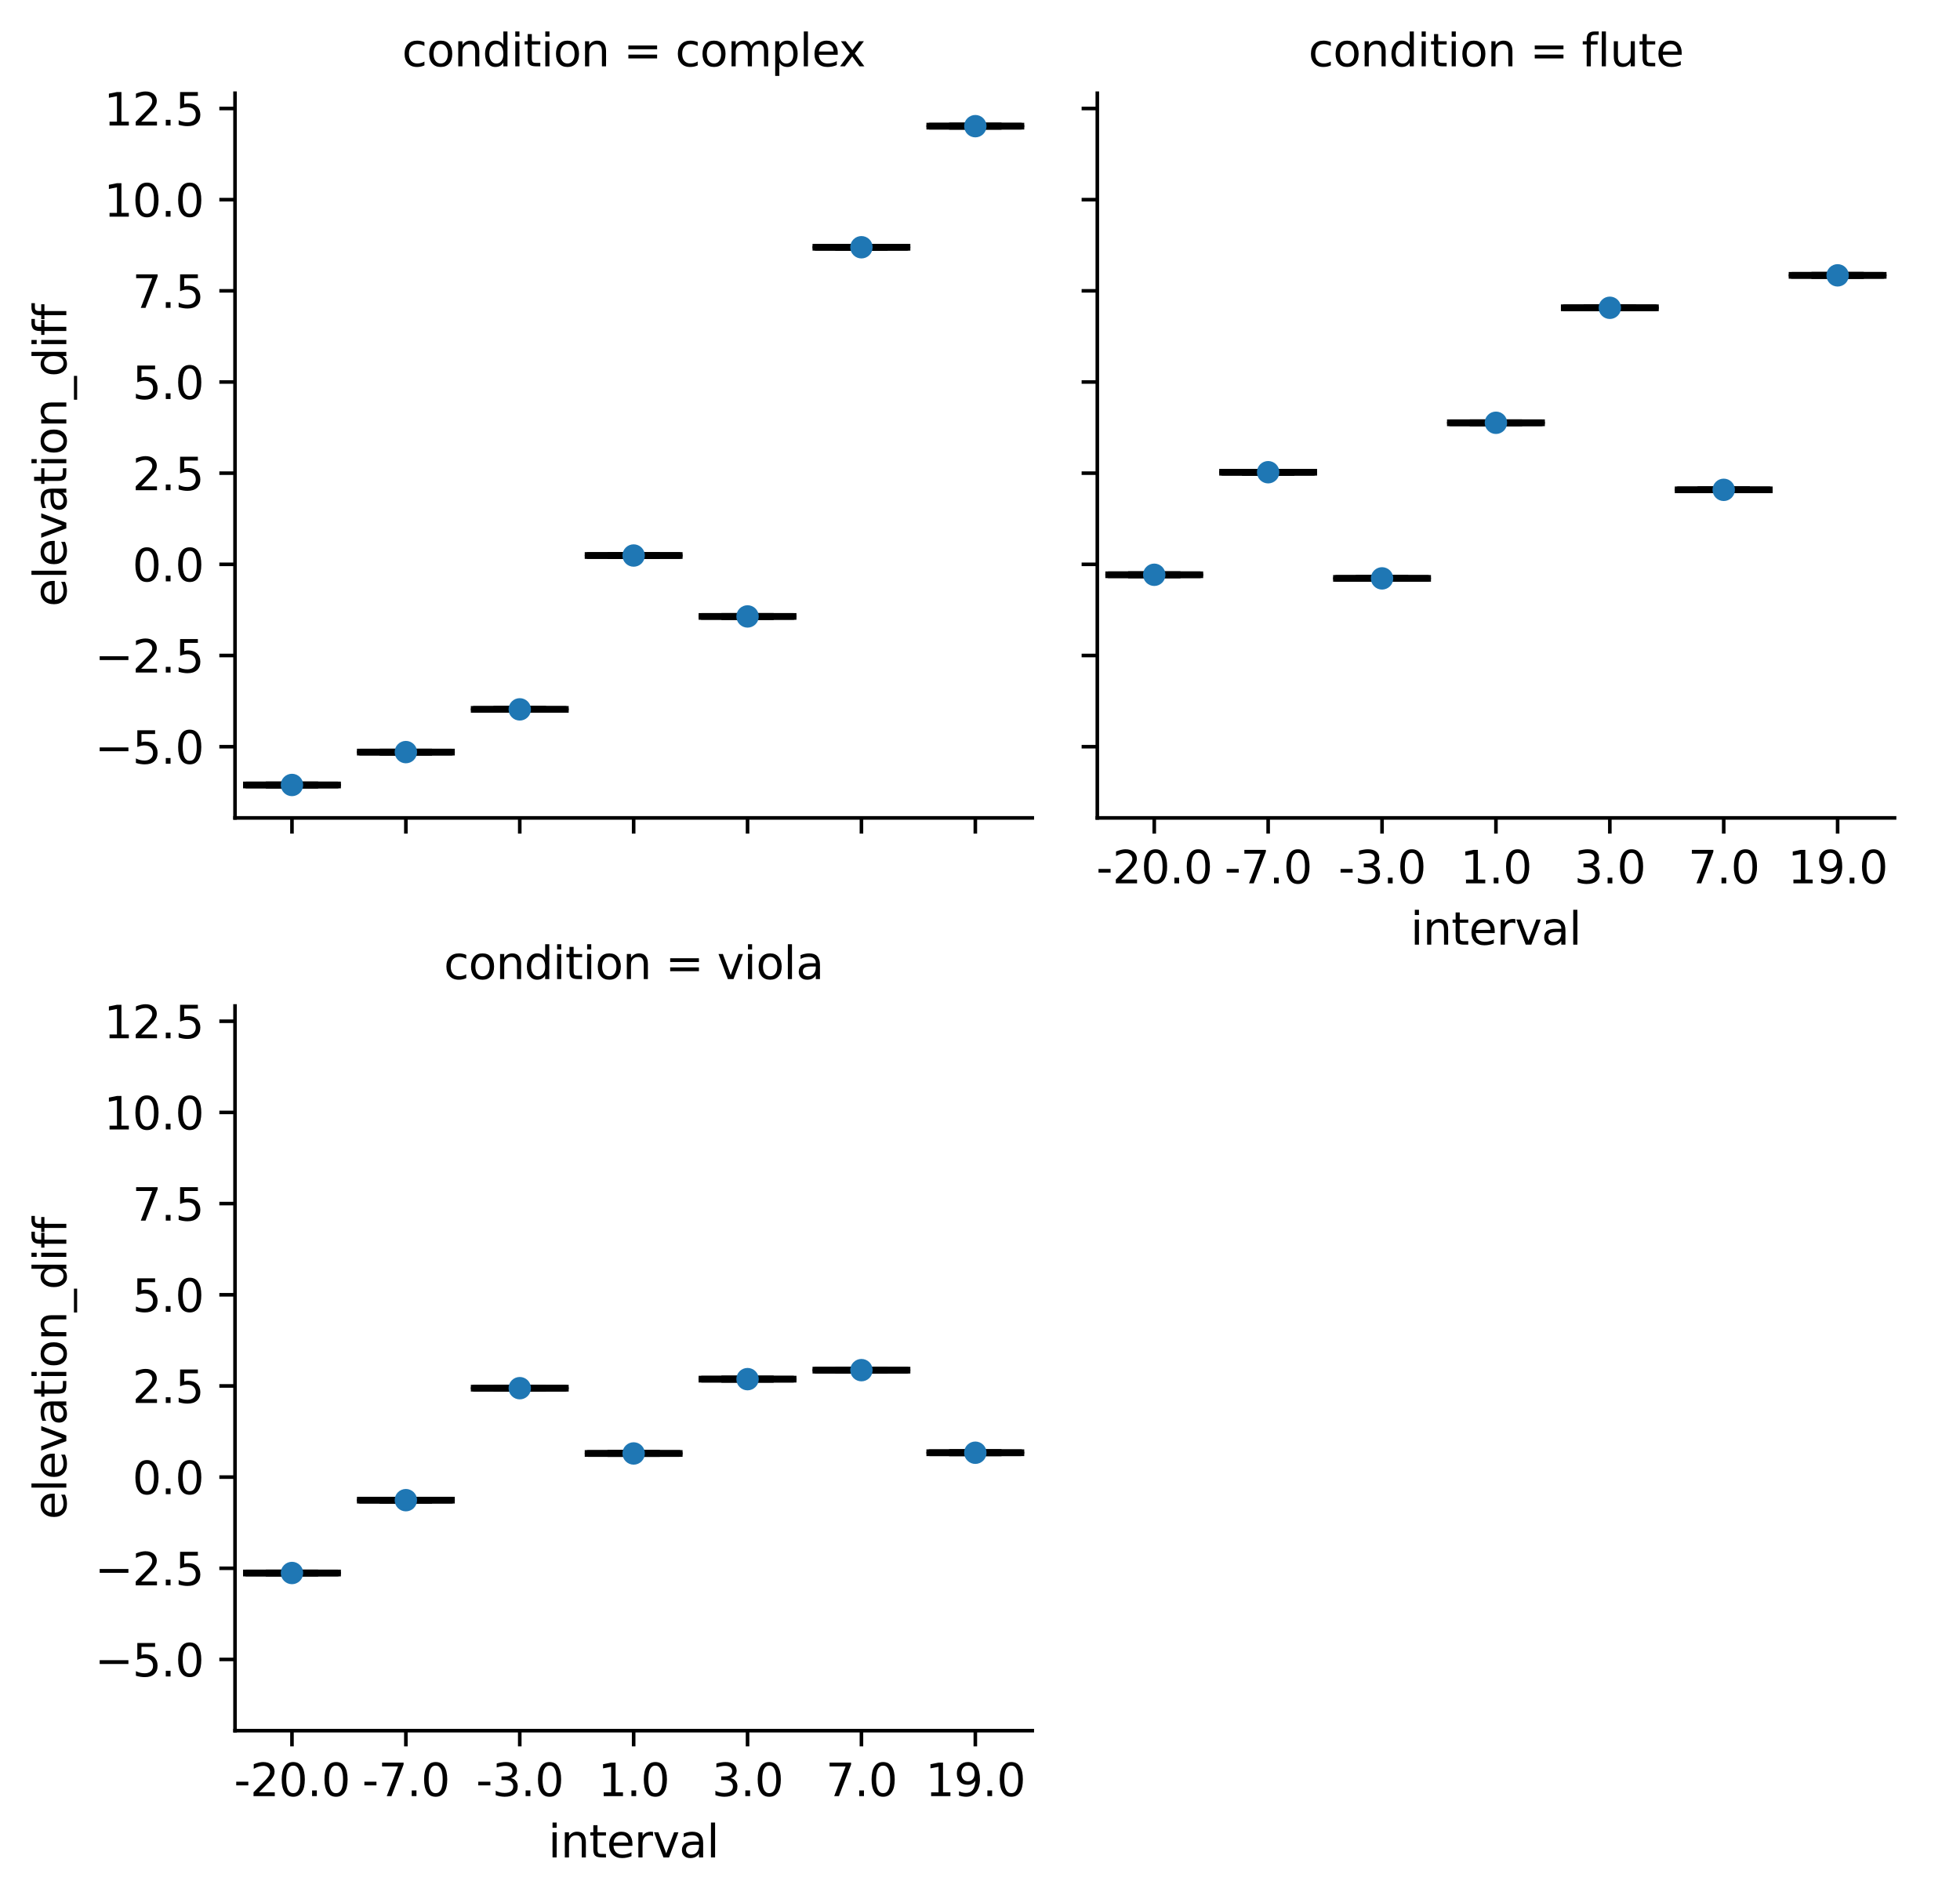 <?xml version="1.0" encoding="utf-8" standalone="no"?>
<!DOCTYPE svg PUBLIC "-//W3C//DTD SVG 1.1//EN"
  "http://www.w3.org/Graphics/SVG/1.1/DTD/svg11.dtd">
<svg xmlns:xlink="http://www.w3.org/1999/xlink" width="437.316pt" height="423.675pt" viewBox="0 0 437.316 423.675" xmlns="http://www.w3.org/2000/svg" version="1.1">
 <defs>
  <style type="text/css">*{stroke-linejoin: round; stroke-linecap: butt}</style>
 </defs>
 <g id="figure_1">
  <g id="patch_1">
   <path d="M 0 423.675 
L 437.316 423.675 
L 437.316 0 
L 0 0 
z
" style="fill: #ffffff"/>
  </g>
  <g id="axes_1">
   <g id="patch_2">
    <path d="M 52.439 182.478 
L 230.322 182.478 
L 230.322 20.798 
L 52.439 20.798 
z
" style="fill: #ffffff"/>
   </g>
   <g id="patch_3">
    <path d="M 54.98 175.129 
L 75.31 175.129 
L 75.31 175.129 
L 54.98 175.129 
L 54.98 175.129 
z
" clip-path="url(#p9da3310cc4)" style="stroke: #000000; stroke-width: 1.5; stroke-linejoin: miter"/>
   </g>
   <g id="patch_4">
    <path d="M 80.392 167.796 
L 100.722 167.796 
L 100.722 167.796 
L 80.392 167.796 
L 80.392 167.796 
z
" clip-path="url(#p9da3310cc4)" style="stroke: #000000; stroke-width: 1.5; stroke-linejoin: miter"/>
   </g>
   <g id="patch_5">
    <path d="M 105.804 158.262 
L 126.134 158.262 
L 126.134 158.262 
L 105.804 158.262 
L 105.804 158.262 
z
" clip-path="url(#p9da3310cc4)" style="stroke: #000000; stroke-width: 1.5; stroke-linejoin: miter"/>
   </g>
   <g id="patch_6">
    <path d="M 131.216 123.939 
L 151.545 123.939 
L 151.545 123.939 
L 131.216 123.939 
L 131.216 123.939 
z
" clip-path="url(#p9da3310cc4)" style="stroke: #000000; stroke-width: 1.5; stroke-linejoin: miter"/>
   </g>
   <g id="patch_7">
    <path d="M 156.628 137.527 
L 176.957 137.527 
L 176.957 137.527 
L 156.628 137.527 
L 156.628 137.527 
z
" clip-path="url(#p9da3310cc4)" style="stroke: #000000; stroke-width: 1.5; stroke-linejoin: miter"/>
   </g>
   <g id="patch_8">
    <path d="M 182.04 55.163 
L 202.369 55.163 
L 202.369 55.163 
L 182.04 55.163 
L 182.04 55.163 
z
" clip-path="url(#p9da3310cc4)" style="stroke: #000000; stroke-width: 1.5; stroke-linejoin: miter"/>
   </g>
   <g id="patch_9">
    <path d="M 207.452 28.148 
L 227.781 28.148 
L 227.781 28.148 
L 207.452 28.148 
L 207.452 28.148 
z
" clip-path="url(#p9da3310cc4)" style="stroke: #000000; stroke-width: 1.5; stroke-linejoin: miter"/>
   </g>
   <g id="matplotlib.axis_1">
    <g id="xtick_1">
     <g id="line2d_1">
      <defs>
       <path id="m31655c78f1" d="M 0 0 
L 0 3.5 
" style="stroke: #000000; stroke-width: 0.8"/>
      </defs>
      <g>
       <use xlink:href="#m31655c78f1" x="65.145" y="182.478" style="stroke: #000000; stroke-width: 0.8"/>
      </g>
     </g>
    </g>
    <g id="xtick_2">
     <g id="line2d_2">
      <g>
       <use xlink:href="#m31655c78f1" x="90.557" y="182.478" style="stroke: #000000; stroke-width: 0.8"/>
      </g>
     </g>
    </g>
    <g id="xtick_3">
     <g id="line2d_3">
      <g>
       <use xlink:href="#m31655c78f1" x="115.969" y="182.478" style="stroke: #000000; stroke-width: 0.8"/>
      </g>
     </g>
    </g>
    <g id="xtick_4">
     <g id="line2d_4">
      <g>
       <use xlink:href="#m31655c78f1" x="141.381" y="182.478" style="stroke: #000000; stroke-width: 0.8"/>
      </g>
     </g>
    </g>
    <g id="xtick_5">
     <g id="line2d_5">
      <g>
       <use xlink:href="#m31655c78f1" x="166.793" y="182.478" style="stroke: #000000; stroke-width: 0.8"/>
      </g>
     </g>
    </g>
    <g id="xtick_6">
     <g id="line2d_6">
      <g>
       <use xlink:href="#m31655c78f1" x="192.204" y="182.478" style="stroke: #000000; stroke-width: 0.8"/>
      </g>
     </g>
    </g>
    <g id="xtick_7">
     <g id="line2d_7">
      <g>
       <use xlink:href="#m31655c78f1" x="217.616" y="182.478" style="stroke: #000000; stroke-width: 0.8"/>
      </g>
     </g>
    </g>
   </g>
   <g id="matplotlib.axis_2">
    <g id="ytick_1">
     <g id="line2d_8">
      <defs>
       <path id="mbda2efaac7" d="M 0 0 
L -3.5 0 
" style="stroke: #000000; stroke-width: 0.8"/>
      </defs>
      <g>
       <use xlink:href="#mbda2efaac7" x="52.439" y="166.587" style="stroke: #000000; stroke-width: 0.8"/>
      </g>
     </g>
     <g id="text_1">
      <!-- −5.0 -->
      <g transform="translate(21.156 170.386) scale(0.1 -0.1)">
       <defs>
        <path id="DejaVuSans-2212" d="M 678 2272 
L 4684 2272 
L 4684 1741 
L 678 1741 
L 678 2272 
z
" transform="scale(0.016)"/>
        <path id="DejaVuSans-35" d="M 691 4666 
L 3169 4666 
L 3169 4134 
L 1269 4134 
L 1269 2991 
Q 1406 3038 1543 3061 
Q 1681 3084 1819 3084 
Q 2600 3084 3056 2656 
Q 3513 2228 3513 1497 
Q 3513 744 3044 326 
Q 2575 -91 1722 -91 
Q 1428 -91 1123 -41 
Q 819 9 494 109 
L 494 744 
Q 775 591 1075 516 
Q 1375 441 1709 441 
Q 2250 441 2565 725 
Q 2881 1009 2881 1497 
Q 2881 1984 2565 2268 
Q 2250 2553 1709 2553 
Q 1456 2553 1204 2497 
Q 953 2441 691 2322 
L 691 4666 
z
" transform="scale(0.016)"/>
        <path id="DejaVuSans-2e" d="M 684 794 
L 1344 794 
L 1344 0 
L 684 0 
L 684 794 
z
" transform="scale(0.016)"/>
        <path id="DejaVuSans-30" d="M 2034 4250 
Q 1547 4250 1301 3770 
Q 1056 3291 1056 2328 
Q 1056 1369 1301 889 
Q 1547 409 2034 409 
Q 2525 409 2770 889 
Q 3016 1369 3016 2328 
Q 3016 3291 2770 3770 
Q 2525 4250 2034 4250 
z
M 2034 4750 
Q 2819 4750 3233 4129 
Q 3647 3509 3647 2328 
Q 3647 1150 3233 529 
Q 2819 -91 2034 -91 
Q 1250 -91 836 529 
Q 422 1150 422 2328 
Q 422 3509 836 4129 
Q 1250 4750 2034 4750 
z
" transform="scale(0.016)"/>
       </defs>
       <use xlink:href="#DejaVuSans-2212"/>
       <use xlink:href="#DejaVuSans-35" x="83.789"/>
       <use xlink:href="#DejaVuSans-2e" x="147.412"/>
       <use xlink:href="#DejaVuSans-30" x="179.199"/>
      </g>
     </g>
    </g>
    <g id="ytick_2">
     <g id="line2d_9">
      <g>
       <use xlink:href="#mbda2efaac7" x="52.439" y="146.246" style="stroke: #000000; stroke-width: 0.8"/>
      </g>
     </g>
     <g id="text_2">
      <!-- −2.5 -->
      <g transform="translate(21.156 150.045) scale(0.1 -0.1)">
       <defs>
        <path id="DejaVuSans-32" d="M 1228 531 
L 3431 531 
L 3431 0 
L 469 0 
L 469 531 
Q 828 903 1448 1529 
Q 2069 2156 2228 2338 
Q 2531 2678 2651 2914 
Q 2772 3150 2772 3378 
Q 2772 3750 2511 3984 
Q 2250 4219 1831 4219 
Q 1534 4219 1204 4116 
Q 875 4013 500 3803 
L 500 4441 
Q 881 4594 1212 4672 
Q 1544 4750 1819 4750 
Q 2544 4750 2975 4387 
Q 3406 4025 3406 3419 
Q 3406 3131 3298 2873 
Q 3191 2616 2906 2266 
Q 2828 2175 2409 1742 
Q 1991 1309 1228 531 
z
" transform="scale(0.016)"/>
       </defs>
       <use xlink:href="#DejaVuSans-2212"/>
       <use xlink:href="#DejaVuSans-32" x="83.789"/>
       <use xlink:href="#DejaVuSans-2e" x="147.412"/>
       <use xlink:href="#DejaVuSans-35" x="179.199"/>
      </g>
     </g>
    </g>
    <g id="ytick_3">
     <g id="line2d_10">
      <g>
       <use xlink:href="#mbda2efaac7" x="52.439" y="125.906" style="stroke: #000000; stroke-width: 0.8"/>
      </g>
     </g>
     <g id="text_3">
      <!-- 0.0 -->
      <g transform="translate(29.536 129.705) scale(0.1 -0.1)">
       <use xlink:href="#DejaVuSans-30"/>
       <use xlink:href="#DejaVuSans-2e" x="63.623"/>
       <use xlink:href="#DejaVuSans-30" x="95.41"/>
      </g>
     </g>
    </g>
    <g id="ytick_4">
     <g id="line2d_11">
      <g>
       <use xlink:href="#mbda2efaac7" x="52.439" y="105.565" style="stroke: #000000; stroke-width: 0.8"/>
      </g>
     </g>
     <g id="text_4">
      <!-- 2.5 -->
      <g transform="translate(29.536 109.364) scale(0.1 -0.1)">
       <use xlink:href="#DejaVuSans-32"/>
       <use xlink:href="#DejaVuSans-2e" x="63.623"/>
       <use xlink:href="#DejaVuSans-35" x="95.41"/>
      </g>
     </g>
    </g>
    <g id="ytick_5">
     <g id="line2d_12">
      <g>
       <use xlink:href="#mbda2efaac7" x="52.439" y="85.225" style="stroke: #000000; stroke-width: 0.8"/>
      </g>
     </g>
     <g id="text_5">
      <!-- 5.0 -->
      <g transform="translate(29.536 89.024) scale(0.1 -0.1)">
       <use xlink:href="#DejaVuSans-35"/>
       <use xlink:href="#DejaVuSans-2e" x="63.623"/>
       <use xlink:href="#DejaVuSans-30" x="95.41"/>
      </g>
     </g>
    </g>
    <g id="ytick_6">
     <g id="line2d_13">
      <g>
       <use xlink:href="#mbda2efaac7" x="52.439" y="64.884" style="stroke: #000000; stroke-width: 0.8"/>
      </g>
     </g>
     <g id="text_6">
      <!-- 7.5 -->
      <g transform="translate(29.536 68.683) scale(0.1 -0.1)">
       <defs>
        <path id="DejaVuSans-37" d="M 525 4666 
L 3525 4666 
L 3525 4397 
L 1831 0 
L 1172 0 
L 2766 4134 
L 525 4134 
L 525 4666 
z
" transform="scale(0.016)"/>
       </defs>
       <use xlink:href="#DejaVuSans-37"/>
       <use xlink:href="#DejaVuSans-2e" x="63.623"/>
       <use xlink:href="#DejaVuSans-35" x="95.41"/>
      </g>
     </g>
    </g>
    <g id="ytick_7">
     <g id="line2d_14">
      <g>
       <use xlink:href="#mbda2efaac7" x="52.439" y="44.543" style="stroke: #000000; stroke-width: 0.8"/>
      </g>
     </g>
     <g id="text_7">
      <!-- 10.0 -->
      <g transform="translate(23.173 48.343) scale(0.1 -0.1)">
       <defs>
        <path id="DejaVuSans-31" d="M 794 531 
L 1825 531 
L 1825 4091 
L 703 3866 
L 703 4441 
L 1819 4666 
L 2450 4666 
L 2450 531 
L 3481 531 
L 3481 0 
L 794 0 
L 794 531 
z
" transform="scale(0.016)"/>
       </defs>
       <use xlink:href="#DejaVuSans-31"/>
       <use xlink:href="#DejaVuSans-30" x="63.623"/>
       <use xlink:href="#DejaVuSans-2e" x="127.246"/>
       <use xlink:href="#DejaVuSans-30" x="159.033"/>
      </g>
     </g>
    </g>
    <g id="ytick_8">
     <g id="line2d_15">
      <g>
       <use xlink:href="#mbda2efaac7" x="52.439" y="24.203" style="stroke: #000000; stroke-width: 0.8"/>
      </g>
     </g>
     <g id="text_8">
      <!-- 12.5 -->
      <g transform="translate(23.173 28.002) scale(0.1 -0.1)">
       <use xlink:href="#DejaVuSans-31"/>
       <use xlink:href="#DejaVuSans-32" x="63.623"/>
       <use xlink:href="#DejaVuSans-2e" x="127.246"/>
       <use xlink:href="#DejaVuSans-35" x="159.033"/>
      </g>
     </g>
    </g>
    <g id="text_9">
     <!-- elevation_diff -->
     <g transform="translate(14.798 135.365) rotate(-90) scale(0.1 -0.1)">
      <defs>
       <path id="DejaVuSans-65" d="M 3597 1894 
L 3597 1613 
L 953 1613 
Q 991 1019 1311 708 
Q 1631 397 2203 397 
Q 2534 397 2845 478 
Q 3156 559 3463 722 
L 3463 178 
Q 3153 47 2828 -22 
Q 2503 -91 2169 -91 
Q 1331 -91 842 396 
Q 353 884 353 1716 
Q 353 2575 817 3079 
Q 1281 3584 2069 3584 
Q 2775 3584 3186 3129 
Q 3597 2675 3597 1894 
z
M 3022 2063 
Q 3016 2534 2758 2815 
Q 2500 3097 2075 3097 
Q 1594 3097 1305 2825 
Q 1016 2553 972 2059 
L 3022 2063 
z
" transform="scale(0.016)"/>
       <path id="DejaVuSans-6c" d="M 603 4863 
L 1178 4863 
L 1178 0 
L 603 0 
L 603 4863 
z
" transform="scale(0.016)"/>
       <path id="DejaVuSans-76" d="M 191 3500 
L 800 3500 
L 1894 563 
L 2988 3500 
L 3597 3500 
L 2284 0 
L 1503 0 
L 191 3500 
z
" transform="scale(0.016)"/>
       <path id="DejaVuSans-61" d="M 2194 1759 
Q 1497 1759 1228 1600 
Q 959 1441 959 1056 
Q 959 750 1161 570 
Q 1363 391 1709 391 
Q 2188 391 2477 730 
Q 2766 1069 2766 1631 
L 2766 1759 
L 2194 1759 
z
M 3341 1997 
L 3341 0 
L 2766 0 
L 2766 531 
Q 2569 213 2275 61 
Q 1981 -91 1556 -91 
Q 1019 -91 701 211 
Q 384 513 384 1019 
Q 384 1609 779 1909 
Q 1175 2209 1959 2209 
L 2766 2209 
L 2766 2266 
Q 2766 2663 2505 2880 
Q 2244 3097 1772 3097 
Q 1472 3097 1187 3025 
Q 903 2953 641 2809 
L 641 3341 
Q 956 3463 1253 3523 
Q 1550 3584 1831 3584 
Q 2591 3584 2966 3190 
Q 3341 2797 3341 1997 
z
" transform="scale(0.016)"/>
       <path id="DejaVuSans-74" d="M 1172 4494 
L 1172 3500 
L 2356 3500 
L 2356 3053 
L 1172 3053 
L 1172 1153 
Q 1172 725 1289 603 
Q 1406 481 1766 481 
L 2356 481 
L 2356 0 
L 1766 0 
Q 1100 0 847 248 
Q 594 497 594 1153 
L 594 3053 
L 172 3053 
L 172 3500 
L 594 3500 
L 594 4494 
L 1172 4494 
z
" transform="scale(0.016)"/>
       <path id="DejaVuSans-69" d="M 603 3500 
L 1178 3500 
L 1178 0 
L 603 0 
L 603 3500 
z
M 603 4863 
L 1178 4863 
L 1178 4134 
L 603 4134 
L 603 4863 
z
" transform="scale(0.016)"/>
       <path id="DejaVuSans-6f" d="M 1959 3097 
Q 1497 3097 1228 2736 
Q 959 2375 959 1747 
Q 959 1119 1226 758 
Q 1494 397 1959 397 
Q 2419 397 2687 759 
Q 2956 1122 2956 1747 
Q 2956 2369 2687 2733 
Q 2419 3097 1959 3097 
z
M 1959 3584 
Q 2709 3584 3137 3096 
Q 3566 2609 3566 1747 
Q 3566 888 3137 398 
Q 2709 -91 1959 -91 
Q 1206 -91 779 398 
Q 353 888 353 1747 
Q 353 2609 779 3096 
Q 1206 3584 1959 3584 
z
" transform="scale(0.016)"/>
       <path id="DejaVuSans-6e" d="M 3513 2113 
L 3513 0 
L 2938 0 
L 2938 2094 
Q 2938 2591 2744 2837 
Q 2550 3084 2163 3084 
Q 1697 3084 1428 2787 
Q 1159 2491 1159 1978 
L 1159 0 
L 581 0 
L 581 3500 
L 1159 3500 
L 1159 2956 
Q 1366 3272 1645 3428 
Q 1925 3584 2291 3584 
Q 2894 3584 3203 3211 
Q 3513 2838 3513 2113 
z
" transform="scale(0.016)"/>
       <path id="DejaVuSans-5f" d="M 3263 -1063 
L 3263 -1509 
L -63 -1509 
L -63 -1063 
L 3263 -1063 
z
" transform="scale(0.016)"/>
       <path id="DejaVuSans-64" d="M 2906 2969 
L 2906 4863 
L 3481 4863 
L 3481 0 
L 2906 0 
L 2906 525 
Q 2725 213 2448 61 
Q 2172 -91 1784 -91 
Q 1150 -91 751 415 
Q 353 922 353 1747 
Q 353 2572 751 3078 
Q 1150 3584 1784 3584 
Q 2172 3584 2448 3432 
Q 2725 3281 2906 2969 
z
M 947 1747 
Q 947 1113 1208 752 
Q 1469 391 1925 391 
Q 2381 391 2643 752 
Q 2906 1113 2906 1747 
Q 2906 2381 2643 2742 
Q 2381 3103 1925 3103 
Q 1469 3103 1208 2742 
Q 947 2381 947 1747 
z
" transform="scale(0.016)"/>
       <path id="DejaVuSans-66" d="M 2375 4863 
L 2375 4384 
L 1825 4384 
Q 1516 4384 1395 4259 
Q 1275 4134 1275 3809 
L 1275 3500 
L 2222 3500 
L 2222 3053 
L 1275 3053 
L 1275 0 
L 697 0 
L 697 3053 
L 147 3053 
L 147 3500 
L 697 3500 
L 697 3744 
Q 697 4328 969 4595 
Q 1241 4863 1831 4863 
L 2375 4863 
z
" transform="scale(0.016)"/>
      </defs>
      <use xlink:href="#DejaVuSans-65"/>
      <use xlink:href="#DejaVuSans-6c" x="61.523"/>
      <use xlink:href="#DejaVuSans-65" x="89.307"/>
      <use xlink:href="#DejaVuSans-76" x="150.83"/>
      <use xlink:href="#DejaVuSans-61" x="210.01"/>
      <use xlink:href="#DejaVuSans-74" x="271.289"/>
      <use xlink:href="#DejaVuSans-69" x="310.498"/>
      <use xlink:href="#DejaVuSans-6f" x="338.281"/>
      <use xlink:href="#DejaVuSans-6e" x="399.463"/>
      <use xlink:href="#DejaVuSans-5f" x="462.842"/>
      <use xlink:href="#DejaVuSans-64" x="512.842"/>
      <use xlink:href="#DejaVuSans-69" x="576.318"/>
      <use xlink:href="#DejaVuSans-66" x="604.102"/>
      <use xlink:href="#DejaVuSans-66" x="639.307"/>
     </g>
    </g>
   </g>
   <g id="line2d_16">
    <path d="M 65.145 175.129 
L 65.145 175.129 
" clip-path="url(#p9da3310cc4)" style="fill: none; stroke: #000000; stroke-width: 1.5; stroke-linecap: square"/>
   </g>
   <g id="line2d_17">
    <path d="M 65.145 175.129 
L 65.145 175.129 
" clip-path="url(#p9da3310cc4)" style="fill: none; stroke: #000000; stroke-width: 1.5; stroke-linecap: square"/>
   </g>
   <g id="line2d_18">
    <path d="M 60.063 175.129 
L 70.227 175.129 
" clip-path="url(#p9da3310cc4)" style="fill: none; stroke: #000000; stroke-width: 1.5; stroke-linecap: square"/>
   </g>
   <g id="line2d_19">
    <path d="M 60.063 175.129 
L 70.227 175.129 
" clip-path="url(#p9da3310cc4)" style="fill: none; stroke: #000000; stroke-width: 1.5; stroke-linecap: square"/>
   </g>
   <g id="line2d_20"/>
   <g id="line2d_21">
    <path d="M 90.557 167.796 
L 90.557 167.796 
" clip-path="url(#p9da3310cc4)" style="fill: none; stroke: #000000; stroke-width: 1.5; stroke-linecap: square"/>
   </g>
   <g id="line2d_22">
    <path d="M 90.557 167.796 
L 90.557 167.796 
" clip-path="url(#p9da3310cc4)" style="fill: none; stroke: #000000; stroke-width: 1.5; stroke-linecap: square"/>
   </g>
   <g id="line2d_23">
    <path d="M 85.475 167.796 
L 95.639 167.796 
" clip-path="url(#p9da3310cc4)" style="fill: none; stroke: #000000; stroke-width: 1.5; stroke-linecap: square"/>
   </g>
   <g id="line2d_24">
    <path d="M 85.475 167.796 
L 95.639 167.796 
" clip-path="url(#p9da3310cc4)" style="fill: none; stroke: #000000; stroke-width: 1.5; stroke-linecap: square"/>
   </g>
   <g id="line2d_25"/>
   <g id="line2d_26">
    <path d="M 115.969 158.262 
L 115.969 158.262 
" clip-path="url(#p9da3310cc4)" style="fill: none; stroke: #000000; stroke-width: 1.5; stroke-linecap: square"/>
   </g>
   <g id="line2d_27">
    <path d="M 115.969 158.262 
L 115.969 158.262 
" clip-path="url(#p9da3310cc4)" style="fill: none; stroke: #000000; stroke-width: 1.5; stroke-linecap: square"/>
   </g>
   <g id="line2d_28">
    <path d="M 110.886 158.262 
L 121.051 158.262 
" clip-path="url(#p9da3310cc4)" style="fill: none; stroke: #000000; stroke-width: 1.5; stroke-linecap: square"/>
   </g>
   <g id="line2d_29">
    <path d="M 110.886 158.262 
L 121.051 158.262 
" clip-path="url(#p9da3310cc4)" style="fill: none; stroke: #000000; stroke-width: 1.5; stroke-linecap: square"/>
   </g>
   <g id="line2d_30"/>
   <g id="line2d_31">
    <path d="M 141.381 123.939 
L 141.381 123.939 
" clip-path="url(#p9da3310cc4)" style="fill: none; stroke: #000000; stroke-width: 1.5; stroke-linecap: square"/>
   </g>
   <g id="line2d_32">
    <path d="M 141.381 123.939 
L 141.381 123.939 
" clip-path="url(#p9da3310cc4)" style="fill: none; stroke: #000000; stroke-width: 1.5; stroke-linecap: square"/>
   </g>
   <g id="line2d_33">
    <path d="M 136.298 123.939 
L 146.463 123.939 
" clip-path="url(#p9da3310cc4)" style="fill: none; stroke: #000000; stroke-width: 1.5; stroke-linecap: square"/>
   </g>
   <g id="line2d_34">
    <path d="M 136.298 123.939 
L 146.463 123.939 
" clip-path="url(#p9da3310cc4)" style="fill: none; stroke: #000000; stroke-width: 1.5; stroke-linecap: square"/>
   </g>
   <g id="line2d_35"/>
   <g id="line2d_36">
    <path d="M 166.793 137.527 
L 166.793 137.527 
" clip-path="url(#p9da3310cc4)" style="fill: none; stroke: #000000; stroke-width: 1.5; stroke-linecap: square"/>
   </g>
   <g id="line2d_37">
    <path d="M 166.793 137.527 
L 166.793 137.527 
" clip-path="url(#p9da3310cc4)" style="fill: none; stroke: #000000; stroke-width: 1.5; stroke-linecap: square"/>
   </g>
   <g id="line2d_38">
    <path d="M 161.71 137.527 
L 171.875 137.527 
" clip-path="url(#p9da3310cc4)" style="fill: none; stroke: #000000; stroke-width: 1.5; stroke-linecap: square"/>
   </g>
   <g id="line2d_39">
    <path d="M 161.71 137.527 
L 171.875 137.527 
" clip-path="url(#p9da3310cc4)" style="fill: none; stroke: #000000; stroke-width: 1.5; stroke-linecap: square"/>
   </g>
   <g id="line2d_40"/>
   <g id="line2d_41">
    <path d="M 192.204 55.163 
L 192.204 55.163 
" clip-path="url(#p9da3310cc4)" style="fill: none; stroke: #000000; stroke-width: 1.5; stroke-linecap: square"/>
   </g>
   <g id="line2d_42">
    <path d="M 192.204 55.163 
L 192.204 55.163 
" clip-path="url(#p9da3310cc4)" style="fill: none; stroke: #000000; stroke-width: 1.5; stroke-linecap: square"/>
   </g>
   <g id="line2d_43">
    <path d="M 187.122 55.163 
L 197.287 55.163 
" clip-path="url(#p9da3310cc4)" style="fill: none; stroke: #000000; stroke-width: 1.5; stroke-linecap: square"/>
   </g>
   <g id="line2d_44">
    <path d="M 187.122 55.163 
L 197.287 55.163 
" clip-path="url(#p9da3310cc4)" style="fill: none; stroke: #000000; stroke-width: 1.5; stroke-linecap: square"/>
   </g>
   <g id="line2d_45"/>
   <g id="line2d_46">
    <path d="M 217.616 28.148 
L 217.616 28.148 
" clip-path="url(#p9da3310cc4)" style="fill: none; stroke: #000000; stroke-width: 1.5; stroke-linecap: square"/>
   </g>
   <g id="line2d_47">
    <path d="M 217.616 28.148 
L 217.616 28.148 
" clip-path="url(#p9da3310cc4)" style="fill: none; stroke: #000000; stroke-width: 1.5; stroke-linecap: square"/>
   </g>
   <g id="line2d_48">
    <path d="M 212.534 28.148 
L 222.699 28.148 
" clip-path="url(#p9da3310cc4)" style="fill: none; stroke: #000000; stroke-width: 1.5; stroke-linecap: square"/>
   </g>
   <g id="line2d_49">
    <path d="M 212.534 28.148 
L 222.699 28.148 
" clip-path="url(#p9da3310cc4)" style="fill: none; stroke: #000000; stroke-width: 1.5; stroke-linecap: square"/>
   </g>
   <g id="line2d_50"/>
   <g id="line2d_51">
    <path d="M 54.98 175.129 
L 75.31 175.129 
" clip-path="url(#p9da3310cc4)" style="fill: none; stroke: #000000; stroke-width: 1.5; stroke-linecap: square"/>
   </g>
   <g id="line2d_52">
    <path d="M 80.392 167.796 
L 100.722 167.796 
" clip-path="url(#p9da3310cc4)" style="fill: none; stroke: #000000; stroke-width: 1.5; stroke-linecap: square"/>
   </g>
   <g id="line2d_53">
    <path d="M 105.804 158.262 
L 126.134 158.262 
" clip-path="url(#p9da3310cc4)" style="fill: none; stroke: #000000; stroke-width: 1.5; stroke-linecap: square"/>
   </g>
   <g id="line2d_54">
    <path d="M 131.216 123.939 
L 151.545 123.939 
" clip-path="url(#p9da3310cc4)" style="fill: none; stroke: #000000; stroke-width: 1.5; stroke-linecap: square"/>
   </g>
   <g id="line2d_55">
    <path d="M 156.628 137.527 
L 176.957 137.527 
" clip-path="url(#p9da3310cc4)" style="fill: none; stroke: #000000; stroke-width: 1.5; stroke-linecap: square"/>
   </g>
   <g id="line2d_56">
    <path d="M 182.04 55.163 
L 202.369 55.163 
" clip-path="url(#p9da3310cc4)" style="fill: none; stroke: #000000; stroke-width: 1.5; stroke-linecap: square"/>
   </g>
   <g id="line2d_57">
    <path d="M 207.452 28.148 
L 227.781 28.148 
" clip-path="url(#p9da3310cc4)" style="fill: none; stroke: #000000; stroke-width: 1.5; stroke-linecap: square"/>
   </g>
   <g id="patch_10">
    <path d="M 52.439 182.478 
L 52.439 20.798 
" style="fill: none; stroke: #000000; stroke-width: 0.8; stroke-linejoin: miter; stroke-linecap: square"/>
   </g>
   <g id="patch_11">
    <path d="M 52.439 182.478 
L 230.322 182.478 
" style="fill: none; stroke: #000000; stroke-width: 0.8; stroke-linejoin: miter; stroke-linecap: square"/>
   </g>
   <g id="PathCollection_1">
    <defs>
     <path id="m0b1e1c22c5" d="M 0 2.5 
C 0.663 2.5 1.299 2.237 1.768 1.768 
C 2.237 1.299 2.5 0.663 2.5 0 
C 2.5 -0.663 2.237 -1.299 1.768 -1.768 
C 1.299 -2.237 0.663 -2.5 0 -2.5 
C -0.663 -2.5 -1.299 -2.237 -1.768 -1.768 
C -2.237 -1.299 -2.5 -0.663 -2.5 0 
C -2.5 0.663 -2.237 1.299 -1.768 1.768 
C -1.299 2.237 -0.663 2.5 0 2.5 
z
"/>
    </defs>
    <g clip-path="url(#p9da3310cc4)">
     <use xlink:href="#m0b1e1c22c5" x="65.145" y="175.129" style="fill: #1f77b4"/>
    </g>
   </g>
   <g id="PathCollection_2">
    <g clip-path="url(#p9da3310cc4)">
     <use xlink:href="#m0b1e1c22c5" x="90.557" y="167.796" style="fill: #1f77b4"/>
    </g>
   </g>
   <g id="PathCollection_3">
    <g clip-path="url(#p9da3310cc4)">
     <use xlink:href="#m0b1e1c22c5" x="115.969" y="158.262" style="fill: #1f77b4"/>
    </g>
   </g>
   <g id="PathCollection_4">
    <g clip-path="url(#p9da3310cc4)">
     <use xlink:href="#m0b1e1c22c5" x="141.381" y="123.939" style="fill: #1f77b4"/>
    </g>
   </g>
   <g id="PathCollection_5">
    <g clip-path="url(#p9da3310cc4)">
     <use xlink:href="#m0b1e1c22c5" x="166.793" y="137.527" style="fill: #1f77b4"/>
    </g>
   </g>
   <g id="PathCollection_6">
    <g clip-path="url(#p9da3310cc4)">
     <use xlink:href="#m0b1e1c22c5" x="192.204" y="55.163" style="fill: #1f77b4"/>
    </g>
   </g>
   <g id="PathCollection_7">
    <g clip-path="url(#p9da3310cc4)">
     <use xlink:href="#m0b1e1c22c5" x="217.616" y="28.148" style="fill: #1f77b4"/>
    </g>
   </g>
   <g id="text_10">
    <!-- condition = complex -->
    <g transform="translate(89.704 14.798) scale(0.1 -0.1)">
     <defs>
      <path id="DejaVuSans-63" d="M 3122 3366 
L 3122 2828 
Q 2878 2963 2633 3030 
Q 2388 3097 2138 3097 
Q 1578 3097 1268 2742 
Q 959 2388 959 1747 
Q 959 1106 1268 751 
Q 1578 397 2138 397 
Q 2388 397 2633 464 
Q 2878 531 3122 666 
L 3122 134 
Q 2881 22 2623 -34 
Q 2366 -91 2075 -91 
Q 1284 -91 818 406 
Q 353 903 353 1747 
Q 353 2603 823 3093 
Q 1294 3584 2113 3584 
Q 2378 3584 2631 3529 
Q 2884 3475 3122 3366 
z
" transform="scale(0.016)"/>
      <path id="DejaVuSans-20" transform="scale(0.016)"/>
      <path id="DejaVuSans-3d" d="M 678 2906 
L 4684 2906 
L 4684 2381 
L 678 2381 
L 678 2906 
z
M 678 1631 
L 4684 1631 
L 4684 1100 
L 678 1100 
L 678 1631 
z
" transform="scale(0.016)"/>
      <path id="DejaVuSans-6d" d="M 3328 2828 
Q 3544 3216 3844 3400 
Q 4144 3584 4550 3584 
Q 5097 3584 5394 3201 
Q 5691 2819 5691 2113 
L 5691 0 
L 5113 0 
L 5113 2094 
Q 5113 2597 4934 2840 
Q 4756 3084 4391 3084 
Q 3944 3084 3684 2787 
Q 3425 2491 3425 1978 
L 3425 0 
L 2847 0 
L 2847 2094 
Q 2847 2600 2669 2842 
Q 2491 3084 2119 3084 
Q 1678 3084 1418 2786 
Q 1159 2488 1159 1978 
L 1159 0 
L 581 0 
L 581 3500 
L 1159 3500 
L 1159 2956 
Q 1356 3278 1631 3431 
Q 1906 3584 2284 3584 
Q 2666 3584 2933 3390 
Q 3200 3197 3328 2828 
z
" transform="scale(0.016)"/>
      <path id="DejaVuSans-70" d="M 1159 525 
L 1159 -1331 
L 581 -1331 
L 581 3500 
L 1159 3500 
L 1159 2969 
Q 1341 3281 1617 3432 
Q 1894 3584 2278 3584 
Q 2916 3584 3314 3078 
Q 3713 2572 3713 1747 
Q 3713 922 3314 415 
Q 2916 -91 2278 -91 
Q 1894 -91 1617 61 
Q 1341 213 1159 525 
z
M 3116 1747 
Q 3116 2381 2855 2742 
Q 2594 3103 2138 3103 
Q 1681 3103 1420 2742 
Q 1159 2381 1159 1747 
Q 1159 1113 1420 752 
Q 1681 391 2138 391 
Q 2594 391 2855 752 
Q 3116 1113 3116 1747 
z
" transform="scale(0.016)"/>
      <path id="DejaVuSans-78" d="M 3513 3500 
L 2247 1797 
L 3578 0 
L 2900 0 
L 1881 1375 
L 863 0 
L 184 0 
L 1544 1831 
L 300 3500 
L 978 3500 
L 1906 2253 
L 2834 3500 
L 3513 3500 
z
" transform="scale(0.016)"/>
     </defs>
     <use xlink:href="#DejaVuSans-63"/>
     <use xlink:href="#DejaVuSans-6f" x="54.98"/>
     <use xlink:href="#DejaVuSans-6e" x="116.162"/>
     <use xlink:href="#DejaVuSans-64" x="179.541"/>
     <use xlink:href="#DejaVuSans-69" x="243.018"/>
     <use xlink:href="#DejaVuSans-74" x="270.801"/>
     <use xlink:href="#DejaVuSans-69" x="310.01"/>
     <use xlink:href="#DejaVuSans-6f" x="337.793"/>
     <use xlink:href="#DejaVuSans-6e" x="398.975"/>
     <use xlink:href="#DejaVuSans-20" x="462.354"/>
     <use xlink:href="#DejaVuSans-3d" x="494.141"/>
     <use xlink:href="#DejaVuSans-20" x="577.93"/>
     <use xlink:href="#DejaVuSans-63" x="609.717"/>
     <use xlink:href="#DejaVuSans-6f" x="664.697"/>
     <use xlink:href="#DejaVuSans-6d" x="725.879"/>
     <use xlink:href="#DejaVuSans-70" x="823.291"/>
     <use xlink:href="#DejaVuSans-6c" x="886.768"/>
     <use xlink:href="#DejaVuSans-65" x="914.551"/>
     <use xlink:href="#DejaVuSans-78" x="974.324"/>
    </g>
   </g>
  </g>
  <g id="axes_2">
   <g id="patch_12">
    <path d="M 244.832 182.478 
L 422.716 182.478 
L 422.716 20.798 
L 244.832 20.798 
z
" style="fill: #ffffff"/>
   </g>
   <g id="patch_13">
    <path d="M 247.373 128.234 
L 267.703 128.234 
L 267.703 128.234 
L 247.373 128.234 
L 247.373 128.234 
z
" clip-path="url(#p7e065fec5b)" style="stroke: #000000; stroke-width: 1.5; stroke-linejoin: miter"/>
   </g>
   <g id="patch_14">
    <path d="M 272.785 105.355 
L 293.115 105.355 
L 293.115 105.355 
L 272.785 105.355 
L 272.785 105.355 
z
" clip-path="url(#p7e065fec5b)" style="stroke: #000000; stroke-width: 1.5; stroke-linejoin: miter"/>
   </g>
   <g id="patch_15">
    <path d="M 298.197 129.038 
L 318.527 129.038 
L 318.527 129.038 
L 298.197 129.038 
L 298.197 129.038 
z
" clip-path="url(#p7e065fec5b)" style="stroke: #000000; stroke-width: 1.5; stroke-linejoin: miter"/>
   </g>
   <g id="patch_16">
    <path d="M 323.609 94.323 
L 343.939 94.323 
L 343.939 94.323 
L 323.609 94.323 
L 323.609 94.323 
z
" clip-path="url(#p7e065fec5b)" style="stroke: #000000; stroke-width: 1.5; stroke-linejoin: miter"/>
   </g>
   <g id="patch_17">
    <path d="M 349.021 68.669 
L 369.351 68.669 
L 369.351 68.669 
L 349.021 68.669 
L 349.021 68.669 
z
" clip-path="url(#p7e065fec5b)" style="stroke: #000000; stroke-width: 1.5; stroke-linejoin: miter"/>
   </g>
   <g id="patch_18">
    <path d="M 374.433 109.284 
L 394.762 109.284 
L 394.762 109.284 
L 374.433 109.284 
L 374.433 109.284 
z
" clip-path="url(#p7e065fec5b)" style="stroke: #000000; stroke-width: 1.5; stroke-linejoin: miter"/>
   </g>
   <g id="patch_19">
    <path d="M 399.845 61.431 
L 420.174 61.431 
L 420.174 61.431 
L 399.845 61.431 
L 399.845 61.431 
z
" clip-path="url(#p7e065fec5b)" style="stroke: #000000; stroke-width: 1.5; stroke-linejoin: miter"/>
   </g>
   <g id="matplotlib.axis_3">
    <g id="xtick_8">
     <g id="line2d_58">
      <g>
       <use xlink:href="#m31655c78f1" x="257.538" y="182.478" style="stroke: #000000; stroke-width: 0.8"/>
      </g>
     </g>
     <g id="text_11">
      <!-- -20.0 -->
      <g transform="translate(244.602 197.077) scale(0.1 -0.1)">
       <defs>
        <path id="DejaVuSans-2d" d="M 313 2009 
L 1997 2009 
L 1997 1497 
L 313 1497 
L 313 2009 
z
" transform="scale(0.016)"/>
       </defs>
       <use xlink:href="#DejaVuSans-2d"/>
       <use xlink:href="#DejaVuSans-32" x="36.084"/>
       <use xlink:href="#DejaVuSans-30" x="99.707"/>
       <use xlink:href="#DejaVuSans-2e" x="163.33"/>
       <use xlink:href="#DejaVuSans-30" x="195.117"/>
      </g>
     </g>
    </g>
    <g id="xtick_9">
     <g id="line2d_59">
      <g>
       <use xlink:href="#m31655c78f1" x="282.95" y="182.478" style="stroke: #000000; stroke-width: 0.8"/>
      </g>
     </g>
     <g id="text_12">
      <!-- -7.0 -->
      <g transform="translate(273.195 197.077) scale(0.1 -0.1)">
       <use xlink:href="#DejaVuSans-2d"/>
       <use xlink:href="#DejaVuSans-37" x="36.084"/>
       <use xlink:href="#DejaVuSans-2e" x="99.707"/>
       <use xlink:href="#DejaVuSans-30" x="131.494"/>
      </g>
     </g>
    </g>
    <g id="xtick_10">
     <g id="line2d_60">
      <g>
       <use xlink:href="#m31655c78f1" x="308.362" y="182.478" style="stroke: #000000; stroke-width: 0.8"/>
      </g>
     </g>
     <g id="text_13">
      <!-- -3.0 -->
      <g transform="translate(298.607 197.077) scale(0.1 -0.1)">
       <defs>
        <path id="DejaVuSans-33" d="M 2597 2516 
Q 3050 2419 3304 2112 
Q 3559 1806 3559 1356 
Q 3559 666 3084 287 
Q 2609 -91 1734 -91 
Q 1441 -91 1130 -33 
Q 819 25 488 141 
L 488 750 
Q 750 597 1062 519 
Q 1375 441 1716 441 
Q 2309 441 2620 675 
Q 2931 909 2931 1356 
Q 2931 1769 2642 2001 
Q 2353 2234 1838 2234 
L 1294 2234 
L 1294 2753 
L 1863 2753 
Q 2328 2753 2575 2939 
Q 2822 3125 2822 3475 
Q 2822 3834 2567 4026 
Q 2313 4219 1838 4219 
Q 1578 4219 1281 4162 
Q 984 4106 628 3988 
L 628 4550 
Q 988 4650 1302 4700 
Q 1616 4750 1894 4750 
Q 2613 4750 3031 4423 
Q 3450 4097 3450 3541 
Q 3450 3153 3228 2886 
Q 3006 2619 2597 2516 
z
" transform="scale(0.016)"/>
       </defs>
       <use xlink:href="#DejaVuSans-2d"/>
       <use xlink:href="#DejaVuSans-33" x="36.084"/>
       <use xlink:href="#DejaVuSans-2e" x="99.707"/>
       <use xlink:href="#DejaVuSans-30" x="131.494"/>
      </g>
     </g>
    </g>
    <g id="xtick_11">
     <g id="line2d_61">
      <g>
       <use xlink:href="#m31655c78f1" x="333.774" y="182.478" style="stroke: #000000; stroke-width: 0.8"/>
      </g>
     </g>
     <g id="text_14">
      <!-- 1.0 -->
      <g transform="translate(325.822 197.077) scale(0.1 -0.1)">
       <use xlink:href="#DejaVuSans-31"/>
       <use xlink:href="#DejaVuSans-2e" x="63.623"/>
       <use xlink:href="#DejaVuSans-30" x="95.41"/>
      </g>
     </g>
    </g>
    <g id="xtick_12">
     <g id="line2d_62">
      <g>
       <use xlink:href="#m31655c78f1" x="359.186" y="182.478" style="stroke: #000000; stroke-width: 0.8"/>
      </g>
     </g>
     <g id="text_15">
      <!-- 3.0 -->
      <g transform="translate(351.234 197.077) scale(0.1 -0.1)">
       <use xlink:href="#DejaVuSans-33"/>
       <use xlink:href="#DejaVuSans-2e" x="63.623"/>
       <use xlink:href="#DejaVuSans-30" x="95.41"/>
      </g>
     </g>
    </g>
    <g id="xtick_13">
     <g id="line2d_63">
      <g>
       <use xlink:href="#m31655c78f1" x="384.598" y="182.478" style="stroke: #000000; stroke-width: 0.8"/>
      </g>
     </g>
     <g id="text_16">
      <!-- 7.0 -->
      <g transform="translate(376.646 197.077) scale(0.1 -0.1)">
       <use xlink:href="#DejaVuSans-37"/>
       <use xlink:href="#DejaVuSans-2e" x="63.623"/>
       <use xlink:href="#DejaVuSans-30" x="95.41"/>
      </g>
     </g>
    </g>
    <g id="xtick_14">
     <g id="line2d_64">
      <g>
       <use xlink:href="#m31655c78f1" x="410.01" y="182.478" style="stroke: #000000; stroke-width: 0.8"/>
      </g>
     </g>
     <g id="text_17">
      <!-- 19.0 -->
      <g transform="translate(398.877 197.077) scale(0.1 -0.1)">
       <defs>
        <path id="DejaVuSans-39" d="M 703 97 
L 703 672 
Q 941 559 1184 500 
Q 1428 441 1663 441 
Q 2288 441 2617 861 
Q 2947 1281 2994 2138 
Q 2813 1869 2534 1725 
Q 2256 1581 1919 1581 
Q 1219 1581 811 2004 
Q 403 2428 403 3163 
Q 403 3881 828 4315 
Q 1253 4750 1959 4750 
Q 2769 4750 3195 4129 
Q 3622 3509 3622 2328 
Q 3622 1225 3098 567 
Q 2575 -91 1691 -91 
Q 1453 -91 1209 -44 
Q 966 3 703 97 
z
M 1959 2075 
Q 2384 2075 2632 2365 
Q 2881 2656 2881 3163 
Q 2881 3666 2632 3958 
Q 2384 4250 1959 4250 
Q 1534 4250 1286 3958 
Q 1038 3666 1038 3163 
Q 1038 2656 1286 2365 
Q 1534 2075 1959 2075 
z
" transform="scale(0.016)"/>
       </defs>
       <use xlink:href="#DejaVuSans-31"/>
       <use xlink:href="#DejaVuSans-39" x="63.623"/>
       <use xlink:href="#DejaVuSans-2e" x="127.246"/>
       <use xlink:href="#DejaVuSans-30" x="159.033"/>
      </g>
     </g>
    </g>
    <g id="text_18">
     <!-- interval -->
     <g transform="translate(314.711 210.755) scale(0.1 -0.1)">
      <defs>
       <path id="DejaVuSans-72" d="M 2631 2963 
Q 2534 3019 2420 3045 
Q 2306 3072 2169 3072 
Q 1681 3072 1420 2755 
Q 1159 2438 1159 1844 
L 1159 0 
L 581 0 
L 581 3500 
L 1159 3500 
L 1159 2956 
Q 1341 3275 1631 3429 
Q 1922 3584 2338 3584 
Q 2397 3584 2469 3576 
Q 2541 3569 2628 3553 
L 2631 2963 
z
" transform="scale(0.016)"/>
      </defs>
      <use xlink:href="#DejaVuSans-69"/>
      <use xlink:href="#DejaVuSans-6e" x="27.783"/>
      <use xlink:href="#DejaVuSans-74" x="91.162"/>
      <use xlink:href="#DejaVuSans-65" x="130.371"/>
      <use xlink:href="#DejaVuSans-72" x="191.895"/>
      <use xlink:href="#DejaVuSans-76" x="233.008"/>
      <use xlink:href="#DejaVuSans-61" x="292.188"/>
      <use xlink:href="#DejaVuSans-6c" x="353.467"/>
     </g>
    </g>
   </g>
   <g id="matplotlib.axis_4">
    <g id="ytick_9">
     <g id="line2d_65">
      <g>
       <use xlink:href="#mbda2efaac7" x="244.832" y="166.587" style="stroke: #000000; stroke-width: 0.8"/>
      </g>
     </g>
    </g>
    <g id="ytick_10">
     <g id="line2d_66">
      <g>
       <use xlink:href="#mbda2efaac7" x="244.832" y="146.246" style="stroke: #000000; stroke-width: 0.8"/>
      </g>
     </g>
    </g>
    <g id="ytick_11">
     <g id="line2d_67">
      <g>
       <use xlink:href="#mbda2efaac7" x="244.832" y="125.906" style="stroke: #000000; stroke-width: 0.8"/>
      </g>
     </g>
    </g>
    <g id="ytick_12">
     <g id="line2d_68">
      <g>
       <use xlink:href="#mbda2efaac7" x="244.832" y="105.565" style="stroke: #000000; stroke-width: 0.8"/>
      </g>
     </g>
    </g>
    <g id="ytick_13">
     <g id="line2d_69">
      <g>
       <use xlink:href="#mbda2efaac7" x="244.832" y="85.225" style="stroke: #000000; stroke-width: 0.8"/>
      </g>
     </g>
    </g>
    <g id="ytick_14">
     <g id="line2d_70">
      <g>
       <use xlink:href="#mbda2efaac7" x="244.832" y="64.884" style="stroke: #000000; stroke-width: 0.8"/>
      </g>
     </g>
    </g>
    <g id="ytick_15">
     <g id="line2d_71">
      <g>
       <use xlink:href="#mbda2efaac7" x="244.832" y="44.543" style="stroke: #000000; stroke-width: 0.8"/>
      </g>
     </g>
    </g>
    <g id="ytick_16">
     <g id="line2d_72">
      <g>
       <use xlink:href="#mbda2efaac7" x="244.832" y="24.203" style="stroke: #000000; stroke-width: 0.8"/>
      </g>
     </g>
    </g>
   </g>
   <g id="line2d_73">
    <path d="M 257.538 128.234 
L 257.538 128.234 
" clip-path="url(#p7e065fec5b)" style="fill: none; stroke: #000000; stroke-width: 1.5; stroke-linecap: square"/>
   </g>
   <g id="line2d_74">
    <path d="M 257.538 128.234 
L 257.538 128.234 
" clip-path="url(#p7e065fec5b)" style="fill: none; stroke: #000000; stroke-width: 1.5; stroke-linecap: square"/>
   </g>
   <g id="line2d_75">
    <path d="M 252.456 128.234 
L 262.621 128.234 
" clip-path="url(#p7e065fec5b)" style="fill: none; stroke: #000000; stroke-width: 1.5; stroke-linecap: square"/>
   </g>
   <g id="line2d_76">
    <path d="M 252.456 128.234 
L 262.621 128.234 
" clip-path="url(#p7e065fec5b)" style="fill: none; stroke: #000000; stroke-width: 1.5; stroke-linecap: square"/>
   </g>
   <g id="line2d_77"/>
   <g id="line2d_78">
    <path d="M 282.95 105.355 
L 282.95 105.355 
" clip-path="url(#p7e065fec5b)" style="fill: none; stroke: #000000; stroke-width: 1.5; stroke-linecap: square"/>
   </g>
   <g id="line2d_79">
    <path d="M 282.95 105.355 
L 282.95 105.355 
" clip-path="url(#p7e065fec5b)" style="fill: none; stroke: #000000; stroke-width: 1.5; stroke-linecap: square"/>
   </g>
   <g id="line2d_80">
    <path d="M 277.868 105.355 
L 288.033 105.355 
" clip-path="url(#p7e065fec5b)" style="fill: none; stroke: #000000; stroke-width: 1.5; stroke-linecap: square"/>
   </g>
   <g id="line2d_81">
    <path d="M 277.868 105.355 
L 288.033 105.355 
" clip-path="url(#p7e065fec5b)" style="fill: none; stroke: #000000; stroke-width: 1.5; stroke-linecap: square"/>
   </g>
   <g id="line2d_82"/>
   <g id="line2d_83">
    <path d="M 308.362 129.038 
L 308.362 129.038 
" clip-path="url(#p7e065fec5b)" style="fill: none; stroke: #000000; stroke-width: 1.5; stroke-linecap: square"/>
   </g>
   <g id="line2d_84">
    <path d="M 308.362 129.038 
L 308.362 129.038 
" clip-path="url(#p7e065fec5b)" style="fill: none; stroke: #000000; stroke-width: 1.5; stroke-linecap: square"/>
   </g>
   <g id="line2d_85">
    <path d="M 303.28 129.038 
L 313.444 129.038 
" clip-path="url(#p7e065fec5b)" style="fill: none; stroke: #000000; stroke-width: 1.5; stroke-linecap: square"/>
   </g>
   <g id="line2d_86">
    <path d="M 303.28 129.038 
L 313.444 129.038 
" clip-path="url(#p7e065fec5b)" style="fill: none; stroke: #000000; stroke-width: 1.5; stroke-linecap: square"/>
   </g>
   <g id="line2d_87"/>
   <g id="line2d_88">
    <path d="M 333.774 94.323 
L 333.774 94.323 
" clip-path="url(#p7e065fec5b)" style="fill: none; stroke: #000000; stroke-width: 1.5; stroke-linecap: square"/>
   </g>
   <g id="line2d_89">
    <path d="M 333.774 94.323 
L 333.774 94.323 
" clip-path="url(#p7e065fec5b)" style="fill: none; stroke: #000000; stroke-width: 1.5; stroke-linecap: square"/>
   </g>
   <g id="line2d_90">
    <path d="M 328.692 94.323 
L 338.856 94.323 
" clip-path="url(#p7e065fec5b)" style="fill: none; stroke: #000000; stroke-width: 1.5; stroke-linecap: square"/>
   </g>
   <g id="line2d_91">
    <path d="M 328.692 94.323 
L 338.856 94.323 
" clip-path="url(#p7e065fec5b)" style="fill: none; stroke: #000000; stroke-width: 1.5; stroke-linecap: square"/>
   </g>
   <g id="line2d_92"/>
   <g id="line2d_93">
    <path d="M 359.186 68.669 
L 359.186 68.669 
" clip-path="url(#p7e065fec5b)" style="fill: none; stroke: #000000; stroke-width: 1.5; stroke-linecap: square"/>
   </g>
   <g id="line2d_94">
    <path d="M 359.186 68.669 
L 359.186 68.669 
" clip-path="url(#p7e065fec5b)" style="fill: none; stroke: #000000; stroke-width: 1.5; stroke-linecap: square"/>
   </g>
   <g id="line2d_95">
    <path d="M 354.103 68.669 
L 364.268 68.669 
" clip-path="url(#p7e065fec5b)" style="fill: none; stroke: #000000; stroke-width: 1.5; stroke-linecap: square"/>
   </g>
   <g id="line2d_96">
    <path d="M 354.103 68.669 
L 364.268 68.669 
" clip-path="url(#p7e065fec5b)" style="fill: none; stroke: #000000; stroke-width: 1.5; stroke-linecap: square"/>
   </g>
   <g id="line2d_97"/>
   <g id="line2d_98">
    <path d="M 384.598 109.284 
L 384.598 109.284 
" clip-path="url(#p7e065fec5b)" style="fill: none; stroke: #000000; stroke-width: 1.5; stroke-linecap: square"/>
   </g>
   <g id="line2d_99">
    <path d="M 384.598 109.284 
L 384.598 109.284 
" clip-path="url(#p7e065fec5b)" style="fill: none; stroke: #000000; stroke-width: 1.5; stroke-linecap: square"/>
   </g>
   <g id="line2d_100">
    <path d="M 379.515 109.284 
L 389.68 109.284 
" clip-path="url(#p7e065fec5b)" style="fill: none; stroke: #000000; stroke-width: 1.5; stroke-linecap: square"/>
   </g>
   <g id="line2d_101">
    <path d="M 379.515 109.284 
L 389.68 109.284 
" clip-path="url(#p7e065fec5b)" style="fill: none; stroke: #000000; stroke-width: 1.5; stroke-linecap: square"/>
   </g>
   <g id="line2d_102"/>
   <g id="line2d_103">
    <path d="M 410.01 61.431 
L 410.01 61.431 
" clip-path="url(#p7e065fec5b)" style="fill: none; stroke: #000000; stroke-width: 1.5; stroke-linecap: square"/>
   </g>
   <g id="line2d_104">
    <path d="M 410.01 61.431 
L 410.01 61.431 
" clip-path="url(#p7e065fec5b)" style="fill: none; stroke: #000000; stroke-width: 1.5; stroke-linecap: square"/>
   </g>
   <g id="line2d_105">
    <path d="M 404.927 61.431 
L 415.092 61.431 
" clip-path="url(#p7e065fec5b)" style="fill: none; stroke: #000000; stroke-width: 1.5; stroke-linecap: square"/>
   </g>
   <g id="line2d_106">
    <path d="M 404.927 61.431 
L 415.092 61.431 
" clip-path="url(#p7e065fec5b)" style="fill: none; stroke: #000000; stroke-width: 1.5; stroke-linecap: square"/>
   </g>
   <g id="line2d_107"/>
   <g id="line2d_108">
    <path d="M 247.373 128.234 
L 267.703 128.234 
" clip-path="url(#p7e065fec5b)" style="fill: none; stroke: #000000; stroke-width: 1.5; stroke-linecap: square"/>
   </g>
   <g id="line2d_109">
    <path d="M 272.785 105.355 
L 293.115 105.355 
" clip-path="url(#p7e065fec5b)" style="fill: none; stroke: #000000; stroke-width: 1.5; stroke-linecap: square"/>
   </g>
   <g id="line2d_110">
    <path d="M 298.197 129.038 
L 318.527 129.038 
" clip-path="url(#p7e065fec5b)" style="fill: none; stroke: #000000; stroke-width: 1.5; stroke-linecap: square"/>
   </g>
   <g id="line2d_111">
    <path d="M 323.609 94.323 
L 343.939 94.323 
" clip-path="url(#p7e065fec5b)" style="fill: none; stroke: #000000; stroke-width: 1.5; stroke-linecap: square"/>
   </g>
   <g id="line2d_112">
    <path d="M 349.021 68.669 
L 369.351 68.669 
" clip-path="url(#p7e065fec5b)" style="fill: none; stroke: #000000; stroke-width: 1.5; stroke-linecap: square"/>
   </g>
   <g id="line2d_113">
    <path d="M 374.433 109.284 
L 394.762 109.284 
" clip-path="url(#p7e065fec5b)" style="fill: none; stroke: #000000; stroke-width: 1.5; stroke-linecap: square"/>
   </g>
   <g id="line2d_114">
    <path d="M 399.845 61.431 
L 420.174 61.431 
" clip-path="url(#p7e065fec5b)" style="fill: none; stroke: #000000; stroke-width: 1.5; stroke-linecap: square"/>
   </g>
   <g id="patch_20">
    <path d="M 244.832 182.478 
L 244.832 20.798 
" style="fill: none; stroke: #000000; stroke-width: 0.8; stroke-linejoin: miter; stroke-linecap: square"/>
   </g>
   <g id="patch_21">
    <path d="M 244.832 182.478 
L 422.716 182.478 
" style="fill: none; stroke: #000000; stroke-width: 0.8; stroke-linejoin: miter; stroke-linecap: square"/>
   </g>
   <g id="PathCollection_8">
    <g clip-path="url(#p7e065fec5b)">
     <use xlink:href="#m0b1e1c22c5" x="257.538" y="128.234" style="fill: #1f77b4"/>
    </g>
   </g>
   <g id="PathCollection_9">
    <g clip-path="url(#p7e065fec5b)">
     <use xlink:href="#m0b1e1c22c5" x="282.95" y="105.355" style="fill: #1f77b4"/>
    </g>
   </g>
   <g id="PathCollection_10">
    <g clip-path="url(#p7e065fec5b)">
     <use xlink:href="#m0b1e1c22c5" x="308.362" y="129.038" style="fill: #1f77b4"/>
    </g>
   </g>
   <g id="PathCollection_11">
    <g clip-path="url(#p7e065fec5b)">
     <use xlink:href="#m0b1e1c22c5" x="333.774" y="94.323" style="fill: #1f77b4"/>
    </g>
   </g>
   <g id="PathCollection_12">
    <g clip-path="url(#p7e065fec5b)">
     <use xlink:href="#m0b1e1c22c5" x="359.186" y="68.669" style="fill: #1f77b4"/>
    </g>
   </g>
   <g id="PathCollection_13">
    <g clip-path="url(#p7e065fec5b)">
     <use xlink:href="#m0b1e1c22c5" x="384.598" y="109.284" style="fill: #1f77b4"/>
    </g>
   </g>
   <g id="PathCollection_14">
    <g clip-path="url(#p7e065fec5b)">
     <use xlink:href="#m0b1e1c22c5" x="410.01" y="61.431" style="fill: #1f77b4"/>
    </g>
   </g>
   <g id="text_19">
    <!-- condition = flute -->
    <g transform="translate(291.933 14.798) scale(0.1 -0.1)">
     <defs>
      <path id="DejaVuSans-75" d="M 544 1381 
L 544 3500 
L 1119 3500 
L 1119 1403 
Q 1119 906 1312 657 
Q 1506 409 1894 409 
Q 2359 409 2629 706 
Q 2900 1003 2900 1516 
L 2900 3500 
L 3475 3500 
L 3475 0 
L 2900 0 
L 2900 538 
Q 2691 219 2414 64 
Q 2138 -91 1772 -91 
Q 1169 -91 856 284 
Q 544 659 544 1381 
z
M 1991 3584 
L 1991 3584 
z
" transform="scale(0.016)"/>
     </defs>
     <use xlink:href="#DejaVuSans-63"/>
     <use xlink:href="#DejaVuSans-6f" x="54.98"/>
     <use xlink:href="#DejaVuSans-6e" x="116.162"/>
     <use xlink:href="#DejaVuSans-64" x="179.541"/>
     <use xlink:href="#DejaVuSans-69" x="243.018"/>
     <use xlink:href="#DejaVuSans-74" x="270.801"/>
     <use xlink:href="#DejaVuSans-69" x="310.01"/>
     <use xlink:href="#DejaVuSans-6f" x="337.793"/>
     <use xlink:href="#DejaVuSans-6e" x="398.975"/>
     <use xlink:href="#DejaVuSans-20" x="462.354"/>
     <use xlink:href="#DejaVuSans-3d" x="494.141"/>
     <use xlink:href="#DejaVuSans-20" x="577.93"/>
     <use xlink:href="#DejaVuSans-66" x="609.717"/>
     <use xlink:href="#DejaVuSans-6c" x="644.922"/>
     <use xlink:href="#DejaVuSans-75" x="672.705"/>
     <use xlink:href="#DejaVuSans-74" x="736.084"/>
     <use xlink:href="#DejaVuSans-65" x="775.293"/>
    </g>
   </g>
  </g>
  <g id="axes_3">
   <g id="patch_22">
    <path d="M 52.439 386.118 
L 230.322 386.118 
L 230.322 224.438 
L 52.439 224.438 
z
" style="fill: #ffffff"/>
   </g>
   <g id="patch_23">
    <path d="M 54.98 350.94 
L 75.31 350.94 
L 75.31 350.94 
L 54.98 350.94 
L 54.98 350.94 
z
" clip-path="url(#pe006d69789)" style="stroke: #000000; stroke-width: 1.5; stroke-linejoin: miter"/>
   </g>
   <g id="patch_24">
    <path d="M 80.392 334.691 
L 100.722 334.691 
L 100.722 334.691 
L 80.392 334.691 
L 80.392 334.691 
z
" clip-path="url(#pe006d69789)" style="stroke: #000000; stroke-width: 1.5; stroke-linejoin: miter"/>
   </g>
   <g id="patch_25">
    <path d="M 105.804 309.705 
L 126.134 309.705 
L 126.134 309.705 
L 105.804 309.705 
L 105.804 309.705 
z
" clip-path="url(#pe006d69789)" style="stroke: #000000; stroke-width: 1.5; stroke-linejoin: miter"/>
   </g>
   <g id="patch_26">
    <path d="M 131.216 324.27 
L 151.545 324.27 
L 151.545 324.27 
L 131.216 324.27 
L 131.216 324.27 
z
" clip-path="url(#pe006d69789)" style="stroke: #000000; stroke-width: 1.5; stroke-linejoin: miter"/>
   </g>
   <g id="patch_27">
    <path d="M 156.628 307.69 
L 176.957 307.69 
L 176.957 307.69 
L 156.628 307.69 
L 156.628 307.69 
z
" clip-path="url(#pe006d69789)" style="stroke: #000000; stroke-width: 1.5; stroke-linejoin: miter"/>
   </g>
   <g id="patch_28">
    <path d="M 182.04 305.682 
L 202.369 305.682 
L 202.369 305.682 
L 182.04 305.682 
L 182.04 305.682 
z
" clip-path="url(#pe006d69789)" style="stroke: #000000; stroke-width: 1.5; stroke-linejoin: miter"/>
   </g>
   <g id="patch_29">
    <path d="M 207.452 324.107 
L 227.781 324.107 
L 227.781 324.107 
L 207.452 324.107 
L 207.452 324.107 
z
" clip-path="url(#pe006d69789)" style="stroke: #000000; stroke-width: 1.5; stroke-linejoin: miter"/>
   </g>
   <g id="matplotlib.axis_5">
    <g id="xtick_15">
     <g id="line2d_115">
      <g>
       <use xlink:href="#m31655c78f1" x="65.145" y="386.118" style="stroke: #000000; stroke-width: 0.8"/>
      </g>
     </g>
     <g id="text_20">
      <!-- -20.0 -->
      <g transform="translate(52.208 400.717) scale(0.1 -0.1)">
       <use xlink:href="#DejaVuSans-2d"/>
       <use xlink:href="#DejaVuSans-32" x="36.084"/>
       <use xlink:href="#DejaVuSans-30" x="99.707"/>
       <use xlink:href="#DejaVuSans-2e" x="163.33"/>
       <use xlink:href="#DejaVuSans-30" x="195.117"/>
      </g>
     </g>
    </g>
    <g id="xtick_16">
     <g id="line2d_116">
      <g>
       <use xlink:href="#m31655c78f1" x="90.557" y="386.118" style="stroke: #000000; stroke-width: 0.8"/>
      </g>
     </g>
     <g id="text_21">
      <!-- -7.0 -->
      <g transform="translate(80.801 400.717) scale(0.1 -0.1)">
       <use xlink:href="#DejaVuSans-2d"/>
       <use xlink:href="#DejaVuSans-37" x="36.084"/>
       <use xlink:href="#DejaVuSans-2e" x="99.707"/>
       <use xlink:href="#DejaVuSans-30" x="131.494"/>
      </g>
     </g>
    </g>
    <g id="xtick_17">
     <g id="line2d_117">
      <g>
       <use xlink:href="#m31655c78f1" x="115.969" y="386.118" style="stroke: #000000; stroke-width: 0.8"/>
      </g>
     </g>
     <g id="text_22">
      <!-- -3.0 -->
      <g transform="translate(106.213 400.717) scale(0.1 -0.1)">
       <use xlink:href="#DejaVuSans-2d"/>
       <use xlink:href="#DejaVuSans-33" x="36.084"/>
       <use xlink:href="#DejaVuSans-2e" x="99.707"/>
       <use xlink:href="#DejaVuSans-30" x="131.494"/>
      </g>
     </g>
    </g>
    <g id="xtick_18">
     <g id="line2d_118">
      <g>
       <use xlink:href="#m31655c78f1" x="141.381" y="386.118" style="stroke: #000000; stroke-width: 0.8"/>
      </g>
     </g>
     <g id="text_23">
      <!-- 1.0 -->
      <g transform="translate(133.429 400.717) scale(0.1 -0.1)">
       <use xlink:href="#DejaVuSans-31"/>
       <use xlink:href="#DejaVuSans-2e" x="63.623"/>
       <use xlink:href="#DejaVuSans-30" x="95.41"/>
      </g>
     </g>
    </g>
    <g id="xtick_19">
     <g id="line2d_119">
      <g>
       <use xlink:href="#m31655c78f1" x="166.793" y="386.118" style="stroke: #000000; stroke-width: 0.8"/>
      </g>
     </g>
     <g id="text_24">
      <!-- 3.0 -->
      <g transform="translate(158.841 400.717) scale(0.1 -0.1)">
       <use xlink:href="#DejaVuSans-33"/>
       <use xlink:href="#DejaVuSans-2e" x="63.623"/>
       <use xlink:href="#DejaVuSans-30" x="95.41"/>
      </g>
     </g>
    </g>
    <g id="xtick_20">
     <g id="line2d_120">
      <g>
       <use xlink:href="#m31655c78f1" x="192.204" y="386.118" style="stroke: #000000; stroke-width: 0.8"/>
      </g>
     </g>
     <g id="text_25">
      <!-- 7.0 -->
      <g transform="translate(184.253 400.717) scale(0.1 -0.1)">
       <use xlink:href="#DejaVuSans-37"/>
       <use xlink:href="#DejaVuSans-2e" x="63.623"/>
       <use xlink:href="#DejaVuSans-30" x="95.41"/>
      </g>
     </g>
    </g>
    <g id="xtick_21">
     <g id="line2d_121">
      <g>
       <use xlink:href="#m31655c78f1" x="217.616" y="386.118" style="stroke: #000000; stroke-width: 0.8"/>
      </g>
     </g>
     <g id="text_26">
      <!-- 19.0 -->
      <g transform="translate(206.484 400.717) scale(0.1 -0.1)">
       <use xlink:href="#DejaVuSans-31"/>
       <use xlink:href="#DejaVuSans-39" x="63.623"/>
       <use xlink:href="#DejaVuSans-2e" x="127.246"/>
       <use xlink:href="#DejaVuSans-30" x="159.033"/>
      </g>
     </g>
    </g>
    <g id="text_27">
     <!-- interval -->
     <g transform="translate(122.318 414.395) scale(0.1 -0.1)">
      <use xlink:href="#DejaVuSans-69"/>
      <use xlink:href="#DejaVuSans-6e" x="27.783"/>
      <use xlink:href="#DejaVuSans-74" x="91.162"/>
      <use xlink:href="#DejaVuSans-65" x="130.371"/>
      <use xlink:href="#DejaVuSans-72" x="191.895"/>
      <use xlink:href="#DejaVuSans-76" x="233.008"/>
      <use xlink:href="#DejaVuSans-61" x="292.188"/>
      <use xlink:href="#DejaVuSans-6c" x="353.467"/>
     </g>
    </g>
   </g>
   <g id="matplotlib.axis_6">
    <g id="ytick_17">
     <g id="line2d_122">
      <g>
       <use xlink:href="#mbda2efaac7" x="52.439" y="370.227" style="stroke: #000000; stroke-width: 0.8"/>
      </g>
     </g>
     <g id="text_28">
      <!-- −5.0 -->
      <g transform="translate(21.156 374.026) scale(0.1 -0.1)">
       <use xlink:href="#DejaVuSans-2212"/>
       <use xlink:href="#DejaVuSans-35" x="83.789"/>
       <use xlink:href="#DejaVuSans-2e" x="147.412"/>
       <use xlink:href="#DejaVuSans-30" x="179.199"/>
      </g>
     </g>
    </g>
    <g id="ytick_18">
     <g id="line2d_123">
      <g>
       <use xlink:href="#mbda2efaac7" x="52.439" y="349.886" style="stroke: #000000; stroke-width: 0.8"/>
      </g>
     </g>
     <g id="text_29">
      <!-- −2.5 -->
      <g transform="translate(21.156 353.685) scale(0.1 -0.1)">
       <use xlink:href="#DejaVuSans-2212"/>
       <use xlink:href="#DejaVuSans-32" x="83.789"/>
       <use xlink:href="#DejaVuSans-2e" x="147.412"/>
       <use xlink:href="#DejaVuSans-35" x="179.199"/>
      </g>
     </g>
    </g>
    <g id="ytick_19">
     <g id="line2d_124">
      <g>
       <use xlink:href="#mbda2efaac7" x="52.439" y="329.546" style="stroke: #000000; stroke-width: 0.8"/>
      </g>
     </g>
     <g id="text_30">
      <!-- 0.0 -->
      <g transform="translate(29.536 333.345) scale(0.1 -0.1)">
       <use xlink:href="#DejaVuSans-30"/>
       <use xlink:href="#DejaVuSans-2e" x="63.623"/>
       <use xlink:href="#DejaVuSans-30" x="95.41"/>
      </g>
     </g>
    </g>
    <g id="ytick_20">
     <g id="line2d_125">
      <g>
       <use xlink:href="#mbda2efaac7" x="52.439" y="309.205" style="stroke: #000000; stroke-width: 0.8"/>
      </g>
     </g>
     <g id="text_31">
      <!-- 2.5 -->
      <g transform="translate(29.536 313.004) scale(0.1 -0.1)">
       <use xlink:href="#DejaVuSans-32"/>
       <use xlink:href="#DejaVuSans-2e" x="63.623"/>
       <use xlink:href="#DejaVuSans-35" x="95.41"/>
      </g>
     </g>
    </g>
    <g id="ytick_21">
     <g id="line2d_126">
      <g>
       <use xlink:href="#mbda2efaac7" x="52.439" y="288.865" style="stroke: #000000; stroke-width: 0.8"/>
      </g>
     </g>
     <g id="text_32">
      <!-- 5.0 -->
      <g transform="translate(29.536 292.664) scale(0.1 -0.1)">
       <use xlink:href="#DejaVuSans-35"/>
       <use xlink:href="#DejaVuSans-2e" x="63.623"/>
       <use xlink:href="#DejaVuSans-30" x="95.41"/>
      </g>
     </g>
    </g>
    <g id="ytick_22">
     <g id="line2d_127">
      <g>
       <use xlink:href="#mbda2efaac7" x="52.439" y="268.524" style="stroke: #000000; stroke-width: 0.8"/>
      </g>
     </g>
     <g id="text_33">
      <!-- 7.5 -->
      <g transform="translate(29.536 272.323) scale(0.1 -0.1)">
       <use xlink:href="#DejaVuSans-37"/>
       <use xlink:href="#DejaVuSans-2e" x="63.623"/>
       <use xlink:href="#DejaVuSans-35" x="95.41"/>
      </g>
     </g>
    </g>
    <g id="ytick_23">
     <g id="line2d_128">
      <g>
       <use xlink:href="#mbda2efaac7" x="52.439" y="248.183" style="stroke: #000000; stroke-width: 0.8"/>
      </g>
     </g>
     <g id="text_34">
      <!-- 10.0 -->
      <g transform="translate(23.173 251.983) scale(0.1 -0.1)">
       <use xlink:href="#DejaVuSans-31"/>
       <use xlink:href="#DejaVuSans-30" x="63.623"/>
       <use xlink:href="#DejaVuSans-2e" x="127.246"/>
       <use xlink:href="#DejaVuSans-30" x="159.033"/>
      </g>
     </g>
    </g>
    <g id="ytick_24">
     <g id="line2d_129">
      <g>
       <use xlink:href="#mbda2efaac7" x="52.439" y="227.843" style="stroke: #000000; stroke-width: 0.8"/>
      </g>
     </g>
     <g id="text_35">
      <!-- 12.5 -->
      <g transform="translate(23.173 231.642) scale(0.1 -0.1)">
       <use xlink:href="#DejaVuSans-31"/>
       <use xlink:href="#DejaVuSans-32" x="63.623"/>
       <use xlink:href="#DejaVuSans-2e" x="127.246"/>
       <use xlink:href="#DejaVuSans-35" x="159.033"/>
      </g>
     </g>
    </g>
    <g id="text_36">
     <!-- elevation_diff -->
     <g transform="translate(14.798 339.005) rotate(-90) scale(0.1 -0.1)">
      <use xlink:href="#DejaVuSans-65"/>
      <use xlink:href="#DejaVuSans-6c" x="61.523"/>
      <use xlink:href="#DejaVuSans-65" x="89.307"/>
      <use xlink:href="#DejaVuSans-76" x="150.83"/>
      <use xlink:href="#DejaVuSans-61" x="210.01"/>
      <use xlink:href="#DejaVuSans-74" x="271.289"/>
      <use xlink:href="#DejaVuSans-69" x="310.498"/>
      <use xlink:href="#DejaVuSans-6f" x="338.281"/>
      <use xlink:href="#DejaVuSans-6e" x="399.463"/>
      <use xlink:href="#DejaVuSans-5f" x="462.842"/>
      <use xlink:href="#DejaVuSans-64" x="512.842"/>
      <use xlink:href="#DejaVuSans-69" x="576.318"/>
      <use xlink:href="#DejaVuSans-66" x="604.102"/>
      <use xlink:href="#DejaVuSans-66" x="639.307"/>
     </g>
    </g>
   </g>
   <g id="line2d_130">
    <path d="M 65.145 350.94 
L 65.145 350.94 
" clip-path="url(#pe006d69789)" style="fill: none; stroke: #000000; stroke-width: 1.5; stroke-linecap: square"/>
   </g>
   <g id="line2d_131">
    <path d="M 65.145 350.94 
L 65.145 350.94 
" clip-path="url(#pe006d69789)" style="fill: none; stroke: #000000; stroke-width: 1.5; stroke-linecap: square"/>
   </g>
   <g id="line2d_132">
    <path d="M 60.063 350.94 
L 70.227 350.94 
" clip-path="url(#pe006d69789)" style="fill: none; stroke: #000000; stroke-width: 1.5; stroke-linecap: square"/>
   </g>
   <g id="line2d_133">
    <path d="M 60.063 350.94 
L 70.227 350.94 
" clip-path="url(#pe006d69789)" style="fill: none; stroke: #000000; stroke-width: 1.5; stroke-linecap: square"/>
   </g>
   <g id="line2d_134"/>
   <g id="line2d_135">
    <path d="M 90.557 334.691 
L 90.557 334.691 
" clip-path="url(#pe006d69789)" style="fill: none; stroke: #000000; stroke-width: 1.5; stroke-linecap: square"/>
   </g>
   <g id="line2d_136">
    <path d="M 90.557 334.691 
L 90.557 334.691 
" clip-path="url(#pe006d69789)" style="fill: none; stroke: #000000; stroke-width: 1.5; stroke-linecap: square"/>
   </g>
   <g id="line2d_137">
    <path d="M 85.475 334.691 
L 95.639 334.691 
" clip-path="url(#pe006d69789)" style="fill: none; stroke: #000000; stroke-width: 1.5; stroke-linecap: square"/>
   </g>
   <g id="line2d_138">
    <path d="M 85.475 334.691 
L 95.639 334.691 
" clip-path="url(#pe006d69789)" style="fill: none; stroke: #000000; stroke-width: 1.5; stroke-linecap: square"/>
   </g>
   <g id="line2d_139"/>
   <g id="line2d_140">
    <path d="M 115.969 309.705 
L 115.969 309.705 
" clip-path="url(#pe006d69789)" style="fill: none; stroke: #000000; stroke-width: 1.5; stroke-linecap: square"/>
   </g>
   <g id="line2d_141">
    <path d="M 115.969 309.705 
L 115.969 309.705 
" clip-path="url(#pe006d69789)" style="fill: none; stroke: #000000; stroke-width: 1.5; stroke-linecap: square"/>
   </g>
   <g id="line2d_142">
    <path d="M 110.886 309.705 
L 121.051 309.705 
" clip-path="url(#pe006d69789)" style="fill: none; stroke: #000000; stroke-width: 1.5; stroke-linecap: square"/>
   </g>
   <g id="line2d_143">
    <path d="M 110.886 309.705 
L 121.051 309.705 
" clip-path="url(#pe006d69789)" style="fill: none; stroke: #000000; stroke-width: 1.5; stroke-linecap: square"/>
   </g>
   <g id="line2d_144"/>
   <g id="line2d_145">
    <path d="M 141.381 324.27 
L 141.381 324.27 
" clip-path="url(#pe006d69789)" style="fill: none; stroke: #000000; stroke-width: 1.5; stroke-linecap: square"/>
   </g>
   <g id="line2d_146">
    <path d="M 141.381 324.27 
L 141.381 324.27 
" clip-path="url(#pe006d69789)" style="fill: none; stroke: #000000; stroke-width: 1.5; stroke-linecap: square"/>
   </g>
   <g id="line2d_147">
    <path d="M 136.298 324.27 
L 146.463 324.27 
" clip-path="url(#pe006d69789)" style="fill: none; stroke: #000000; stroke-width: 1.5; stroke-linecap: square"/>
   </g>
   <g id="line2d_148">
    <path d="M 136.298 324.27 
L 146.463 324.27 
" clip-path="url(#pe006d69789)" style="fill: none; stroke: #000000; stroke-width: 1.5; stroke-linecap: square"/>
   </g>
   <g id="line2d_149"/>
   <g id="line2d_150">
    <path d="M 166.793 307.69 
L 166.793 307.69 
" clip-path="url(#pe006d69789)" style="fill: none; stroke: #000000; stroke-width: 1.5; stroke-linecap: square"/>
   </g>
   <g id="line2d_151">
    <path d="M 166.793 307.69 
L 166.793 307.69 
" clip-path="url(#pe006d69789)" style="fill: none; stroke: #000000; stroke-width: 1.5; stroke-linecap: square"/>
   </g>
   <g id="line2d_152">
    <path d="M 161.71 307.69 
L 171.875 307.69 
" clip-path="url(#pe006d69789)" style="fill: none; stroke: #000000; stroke-width: 1.5; stroke-linecap: square"/>
   </g>
   <g id="line2d_153">
    <path d="M 161.71 307.69 
L 171.875 307.69 
" clip-path="url(#pe006d69789)" style="fill: none; stroke: #000000; stroke-width: 1.5; stroke-linecap: square"/>
   </g>
   <g id="line2d_154"/>
   <g id="line2d_155">
    <path d="M 192.204 305.682 
L 192.204 305.682 
" clip-path="url(#pe006d69789)" style="fill: none; stroke: #000000; stroke-width: 1.5; stroke-linecap: square"/>
   </g>
   <g id="line2d_156">
    <path d="M 192.204 305.682 
L 192.204 305.682 
" clip-path="url(#pe006d69789)" style="fill: none; stroke: #000000; stroke-width: 1.5; stroke-linecap: square"/>
   </g>
   <g id="line2d_157">
    <path d="M 187.122 305.682 
L 197.287 305.682 
" clip-path="url(#pe006d69789)" style="fill: none; stroke: #000000; stroke-width: 1.5; stroke-linecap: square"/>
   </g>
   <g id="line2d_158">
    <path d="M 187.122 305.682 
L 197.287 305.682 
" clip-path="url(#pe006d69789)" style="fill: none; stroke: #000000; stroke-width: 1.5; stroke-linecap: square"/>
   </g>
   <g id="line2d_159"/>
   <g id="line2d_160">
    <path d="M 217.616 324.107 
L 217.616 324.107 
" clip-path="url(#pe006d69789)" style="fill: none; stroke: #000000; stroke-width: 1.5; stroke-linecap: square"/>
   </g>
   <g id="line2d_161">
    <path d="M 217.616 324.107 
L 217.616 324.107 
" clip-path="url(#pe006d69789)" style="fill: none; stroke: #000000; stroke-width: 1.5; stroke-linecap: square"/>
   </g>
   <g id="line2d_162">
    <path d="M 212.534 324.107 
L 222.699 324.107 
" clip-path="url(#pe006d69789)" style="fill: none; stroke: #000000; stroke-width: 1.5; stroke-linecap: square"/>
   </g>
   <g id="line2d_163">
    <path d="M 212.534 324.107 
L 222.699 324.107 
" clip-path="url(#pe006d69789)" style="fill: none; stroke: #000000; stroke-width: 1.5; stroke-linecap: square"/>
   </g>
   <g id="line2d_164"/>
   <g id="line2d_165">
    <path d="M 54.98 350.94 
L 75.31 350.94 
" clip-path="url(#pe006d69789)" style="fill: none; stroke: #000000; stroke-width: 1.5; stroke-linecap: square"/>
   </g>
   <g id="line2d_166">
    <path d="M 80.392 334.691 
L 100.722 334.691 
" clip-path="url(#pe006d69789)" style="fill: none; stroke: #000000; stroke-width: 1.5; stroke-linecap: square"/>
   </g>
   <g id="line2d_167">
    <path d="M 105.804 309.705 
L 126.134 309.705 
" clip-path="url(#pe006d69789)" style="fill: none; stroke: #000000; stroke-width: 1.5; stroke-linecap: square"/>
   </g>
   <g id="line2d_168">
    <path d="M 131.216 324.27 
L 151.545 324.27 
" clip-path="url(#pe006d69789)" style="fill: none; stroke: #000000; stroke-width: 1.5; stroke-linecap: square"/>
   </g>
   <g id="line2d_169">
    <path d="M 156.628 307.69 
L 176.957 307.69 
" clip-path="url(#pe006d69789)" style="fill: none; stroke: #000000; stroke-width: 1.5; stroke-linecap: square"/>
   </g>
   <g id="line2d_170">
    <path d="M 182.04 305.682 
L 202.369 305.682 
" clip-path="url(#pe006d69789)" style="fill: none; stroke: #000000; stroke-width: 1.5; stroke-linecap: square"/>
   </g>
   <g id="line2d_171">
    <path d="M 207.452 324.107 
L 227.781 324.107 
" clip-path="url(#pe006d69789)" style="fill: none; stroke: #000000; stroke-width: 1.5; stroke-linecap: square"/>
   </g>
   <g id="patch_30">
    <path d="M 52.439 386.118 
L 52.439 224.438 
" style="fill: none; stroke: #000000; stroke-width: 0.8; stroke-linejoin: miter; stroke-linecap: square"/>
   </g>
   <g id="patch_31">
    <path d="M 52.439 386.118 
L 230.322 386.118 
" style="fill: none; stroke: #000000; stroke-width: 0.8; stroke-linejoin: miter; stroke-linecap: square"/>
   </g>
   <g id="PathCollection_15">
    <g clip-path="url(#pe006d69789)">
     <use xlink:href="#m0b1e1c22c5" x="65.145" y="350.94" style="fill: #1f77b4"/>
    </g>
   </g>
   <g id="PathCollection_16">
    <g clip-path="url(#pe006d69789)">
     <use xlink:href="#m0b1e1c22c5" x="90.557" y="334.691" style="fill: #1f77b4"/>
    </g>
   </g>
   <g id="PathCollection_17">
    <g clip-path="url(#pe006d69789)">
     <use xlink:href="#m0b1e1c22c5" x="115.969" y="309.705" style="fill: #1f77b4"/>
    </g>
   </g>
   <g id="PathCollection_18">
    <g clip-path="url(#pe006d69789)">
     <use xlink:href="#m0b1e1c22c5" x="141.381" y="324.27" style="fill: #1f77b4"/>
    </g>
   </g>
   <g id="PathCollection_19">
    <g clip-path="url(#pe006d69789)">
     <use xlink:href="#m0b1e1c22c5" x="166.793" y="307.69" style="fill: #1f77b4"/>
    </g>
   </g>
   <g id="PathCollection_20">
    <g clip-path="url(#pe006d69789)">
     <use xlink:href="#m0b1e1c22c5" x="192.204" y="305.682" style="fill: #1f77b4"/>
    </g>
   </g>
   <g id="PathCollection_21">
    <g clip-path="url(#pe006d69789)">
     <use xlink:href="#m0b1e1c22c5" x="217.616" y="324.107" style="fill: #1f77b4"/>
    </g>
   </g>
   <g id="text_37">
    <!-- condition = viola -->
    <g transform="translate(99.034 218.438) scale(0.1 -0.1)">
     <use xlink:href="#DejaVuSans-63"/>
     <use xlink:href="#DejaVuSans-6f" x="54.98"/>
     <use xlink:href="#DejaVuSans-6e" x="116.162"/>
     <use xlink:href="#DejaVuSans-64" x="179.541"/>
     <use xlink:href="#DejaVuSans-69" x="243.018"/>
     <use xlink:href="#DejaVuSans-74" x="270.801"/>
     <use xlink:href="#DejaVuSans-69" x="310.01"/>
     <use xlink:href="#DejaVuSans-6f" x="337.793"/>
     <use xlink:href="#DejaVuSans-6e" x="398.975"/>
     <use xlink:href="#DejaVuSans-20" x="462.354"/>
     <use xlink:href="#DejaVuSans-3d" x="494.141"/>
     <use xlink:href="#DejaVuSans-20" x="577.93"/>
     <use xlink:href="#DejaVuSans-76" x="609.717"/>
     <use xlink:href="#DejaVuSans-69" x="668.896"/>
     <use xlink:href="#DejaVuSans-6f" x="696.68"/>
     <use xlink:href="#DejaVuSans-6c" x="757.861"/>
     <use xlink:href="#DejaVuSans-61" x="785.645"/>
    </g>
   </g>
  </g>
  <g id="legend_1"/>
 </g>
 <defs>
  <clipPath id="p9da3310cc4">
   <rect x="52.439" y="20.798" width="177.883" height="161.68"/>
  </clipPath>
  <clipPath id="p7e065fec5b">
   <rect x="244.832" y="20.798" width="177.883" height="161.68"/>
  </clipPath>
  <clipPath id="pe006d69789">
   <rect x="52.439" y="224.438" width="177.883" height="161.68"/>
  </clipPath>
 </defs>
</svg>
